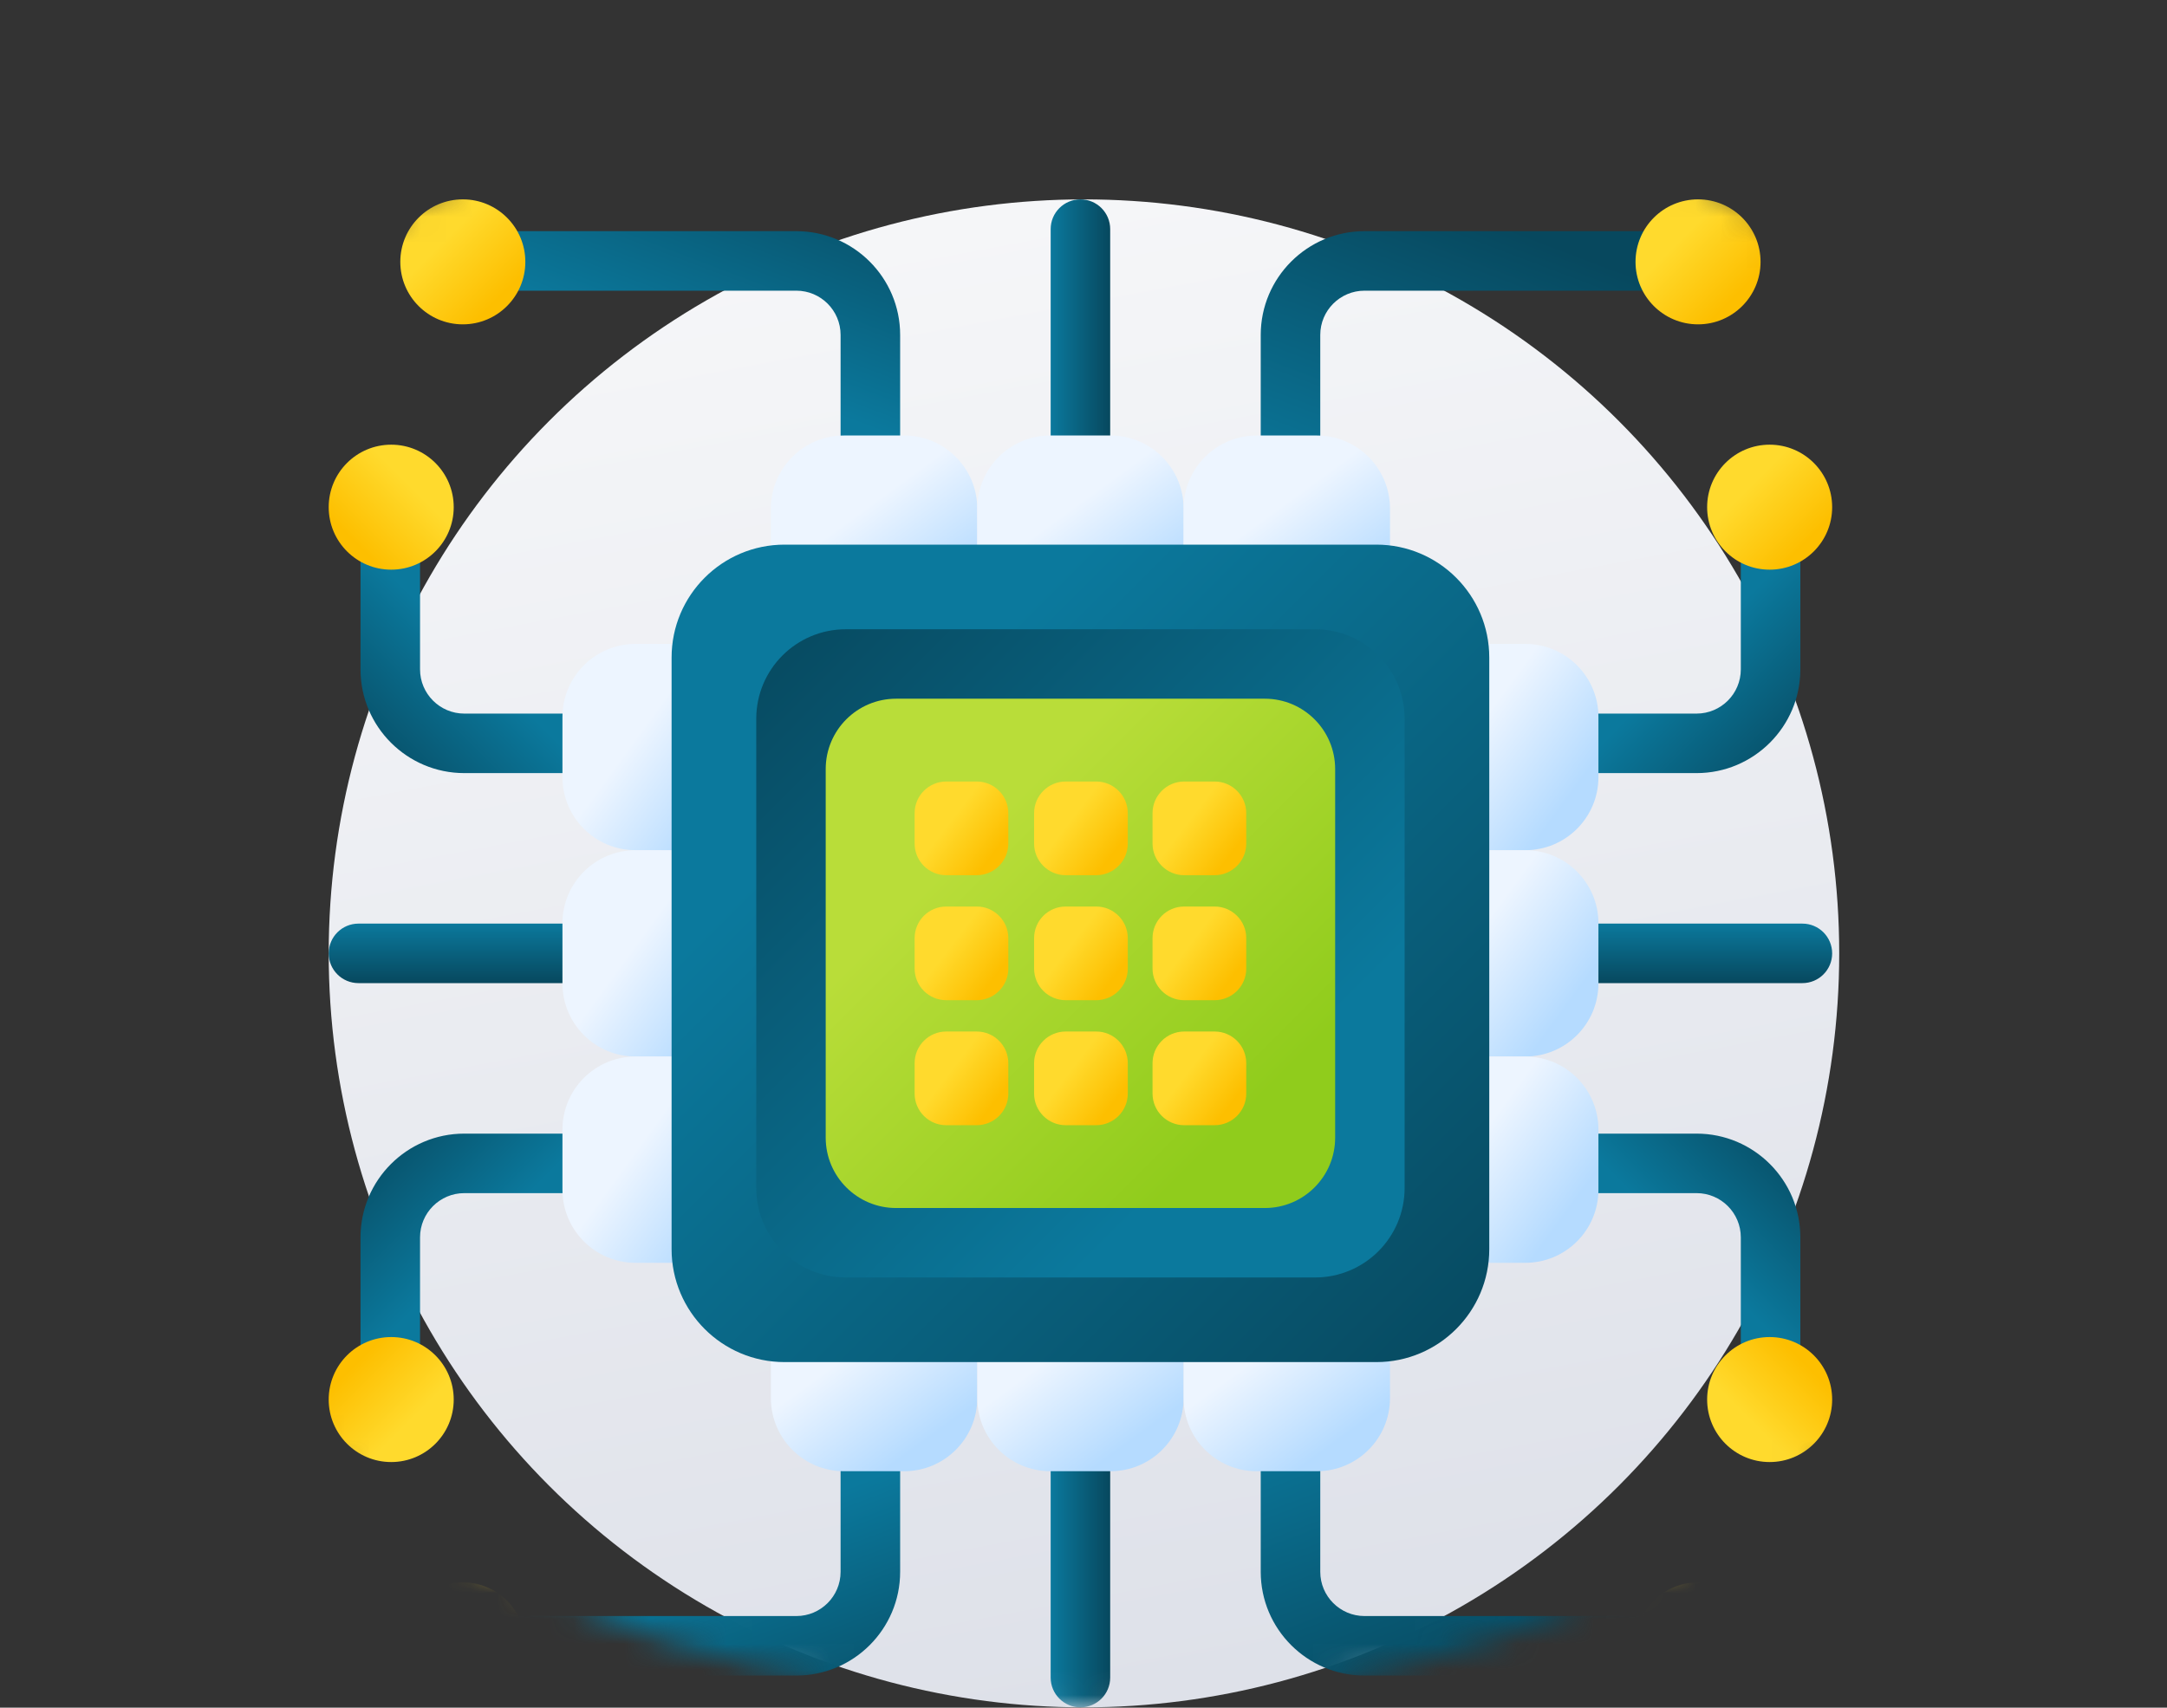 <svg width="85" height="67" viewBox="0 0 85 67" fill="none" xmlns="http://www.w3.org/2000/svg">
<rect x="0" y="0" width="85" height="67" fill="#333333" stroke="none"/>
<ellipse cx="42.518" cy="37.406" rx="29.625" ry="29.583" fill="url(#paint0_linear_9_1941)"/>
<mask id="mask0_9_1941" style="mask-type:alpha" maskUnits="userSpaceOnUse" x="0" y="0" width="85" height="67">
<ellipse cx="42.288" cy="33.892" rx="41.803" ry="33.097" fill="white"/>
</mask>
<g mask="url(#mask0_9_1941)">
<path d="M31.237 65.741H18.913C18.268 65.741 17.745 65.219 17.745 64.573C17.745 63.929 18.268 63.406 18.913 63.406H31.237C32.194 63.406 32.972 62.628 32.972 61.671V56.079C32.972 55.434 33.495 54.912 34.14 54.912C34.785 54.912 35.308 55.434 35.308 56.079V61.671C35.308 63.915 33.482 65.741 31.237 65.741Z" fill="url(#paint1_linear_9_1941)"/>
<circle cx="18.154" cy="64.537" r="2.452" fill="url(#paint2_linear_9_1941)"/>
<path d="M53.522 65.741H65.847C66.492 65.741 67.014 65.219 67.014 64.573C67.014 63.929 66.491 63.406 65.847 63.406H53.522C52.566 63.406 51.787 62.628 51.787 61.671V56.079C51.787 55.434 51.264 54.912 50.62 54.912C49.975 54.912 49.452 55.434 49.452 56.079V61.671C49.452 63.915 51.278 65.741 53.522 65.741Z" fill="url(#paint3_linear_9_1941)"/>
<circle cx="66.605" cy="64.537" r="2.452" fill="url(#paint4_linear_9_1941)"/>
<path d="M42.38 66.989C41.735 66.989 41.212 66.466 41.212 65.821V56.079C41.212 55.434 41.735 54.912 42.38 54.912C43.025 54.912 43.547 55.434 43.547 56.079V65.821C43.547 66.466 43.025 66.989 42.38 66.989Z" fill="url(#paint5_linear_9_1941)"/>
<path d="M31.237 9.07H18.913C18.268 9.07 17.745 9.592 17.745 10.237C17.745 10.882 18.268 11.405 18.913 11.405H31.237C32.194 11.405 32.972 12.183 32.972 13.14V18.732C32.972 19.376 33.495 19.899 34.14 19.899C34.785 19.899 35.308 19.376 35.308 18.732V13.14C35.308 10.896 33.482 9.07 31.237 9.07Z" fill="url(#paint6_linear_9_1941)"/>
<circle cx="18.154" cy="10.274" r="2.452" fill="url(#paint7_linear_9_1941)"/>
<path d="M53.522 9.07H65.847C66.492 9.07 67.014 9.592 67.014 10.237C67.014 10.882 66.491 11.405 65.847 11.405H53.522C52.566 11.405 51.787 12.183 51.787 13.14V18.732C51.787 19.376 51.264 19.899 50.62 19.899C49.975 19.899 49.452 19.376 49.452 18.732V13.14C49.452 10.896 51.278 9.07 53.522 9.07Z" fill="url(#paint8_linear_9_1941)"/>
<circle cx="66.605" cy="10.274" r="2.452" fill="url(#paint9_linear_9_1941)"/>
<path d="M42.38 7.822C41.735 7.822 41.212 8.345 41.212 8.99V18.732C41.212 19.377 41.735 19.899 42.38 19.899C43.025 19.899 43.547 19.377 43.547 18.732V8.99C43.547 8.345 43.025 7.822 42.38 7.822Z" fill="url(#paint10_linear_9_1941)"/>
<path d="M14.141 26.263V20.658C14.141 20.013 14.664 19.49 15.309 19.49C15.954 19.49 16.476 20.013 16.476 20.658V26.263C16.476 27.22 17.255 27.998 18.211 27.998H23.803C24.448 27.998 24.971 28.521 24.971 29.166C24.971 29.81 24.448 30.333 23.803 30.333H18.211C15.967 30.333 14.141 28.507 14.141 26.263Z" fill="url(#paint11_linear_9_1941)"/>
<circle cx="15.345" cy="19.899" r="2.452" fill="url(#paint12_linear_9_1941)"/>
<path d="M14.141 48.548V54.153C14.141 54.798 14.664 55.321 15.309 55.321C15.954 55.321 16.476 54.798 16.476 54.153V48.548C16.476 47.591 17.255 46.813 18.211 46.813H23.803C24.448 46.813 24.971 46.29 24.971 45.645C24.971 45.001 24.448 44.478 23.803 44.478H18.211C15.967 44.478 14.141 46.303 14.141 48.548Z" fill="url(#paint13_linear_9_1941)"/>
<circle cx="15.345" cy="54.912" r="2.452" fill="url(#paint14_linear_9_1941)"/>
<path d="M12.893 37.406C12.893 36.761 13.416 36.238 14.061 36.238H23.803C24.448 36.238 24.97 36.761 24.97 37.406C24.97 38.05 24.448 38.573 23.803 38.573H14.061C13.416 38.573 12.893 38.05 12.893 37.406Z" fill="url(#paint15_linear_9_1941)"/>
<path d="M70.618 26.263V20.658C70.618 20.013 70.096 19.49 69.451 19.49C68.806 19.49 68.283 20.013 68.283 20.658V26.263C68.283 27.22 67.505 27.998 66.548 27.998H60.957C60.312 27.998 59.789 28.521 59.789 29.166C59.789 29.81 60.312 30.333 60.957 30.333H66.548C68.793 30.333 70.618 28.507 70.618 26.263Z" fill="url(#paint16_linear_9_1941)"/>
<circle cx="69.414" cy="19.899" r="2.452" fill="url(#paint17_linear_9_1941)"/>
<path d="M70.618 48.548V54.153C70.618 54.798 70.096 55.321 69.451 55.321C68.806 55.321 68.283 54.798 68.283 54.153V48.548C68.283 47.591 67.505 46.813 66.548 46.813H60.957C60.312 46.813 59.789 46.29 59.789 45.645C59.789 45.001 60.312 44.478 60.957 44.478H66.548C68.793 44.478 70.618 46.303 70.618 48.548Z" fill="url(#paint18_linear_9_1941)"/>
<circle cx="69.414" cy="54.912" r="2.452" fill="url(#paint19_linear_9_1941)"/>
<path d="M71.866 37.406C71.866 36.761 71.344 36.238 70.699 36.238H60.957C60.312 36.238 59.789 36.761 59.789 37.406C59.789 38.05 60.312 38.573 60.957 38.573H70.699C71.343 38.573 71.866 38.05 71.866 37.406Z" fill="url(#paint20_linear_9_1941)"/>
<path d="M59.829 33.358H57.644C56.059 33.358 54.775 32.074 54.775 30.49V28.132C54.775 26.548 56.059 25.264 57.644 25.264H59.829C61.414 25.264 62.698 26.548 62.698 28.132V30.49C62.698 32.074 61.414 33.358 59.829 33.358Z" fill="url(#paint21_linear_9_1941)"/>
<path d="M59.829 41.453H57.644C56.059 41.453 54.775 40.169 54.775 38.584V36.227C54.775 34.642 56.059 33.358 57.644 33.358H59.829C61.414 33.358 62.698 34.642 62.698 36.227V38.584C62.698 40.169 61.414 41.453 59.829 41.453Z" fill="url(#paint22_linear_9_1941)"/>
<path d="M59.829 49.547H57.644C56.059 49.547 54.775 48.263 54.775 46.679V44.321C54.775 42.737 56.059 41.453 57.644 41.453H59.829C61.414 41.453 62.698 42.737 62.698 44.321V46.679C62.698 48.263 61.414 49.547 59.829 49.547Z" fill="url(#paint23_linear_9_1941)"/>
<path d="M27.116 33.358H24.93C23.346 33.358 22.062 32.074 22.062 30.49V28.132C22.062 26.548 23.346 25.264 24.93 25.264H27.116C28.7 25.264 29.984 26.548 29.984 28.132V30.49C29.984 32.074 28.7 33.358 27.116 33.358Z" fill="url(#paint24_linear_9_1941)"/>
<path d="M27.116 41.453H24.93C23.346 41.453 22.062 40.169 22.062 38.584V36.227C22.062 34.642 23.346 33.358 24.93 33.358H27.116C28.7 33.358 29.984 34.642 29.984 36.227V38.584C29.984 40.169 28.7 41.453 27.116 41.453Z" fill="url(#paint25_linear_9_1941)"/>
<path d="M27.116 49.547H24.93C23.346 49.547 22.062 48.263 22.062 46.679V44.321C22.062 42.737 23.346 41.453 24.93 41.453H27.116C28.7 41.453 29.984 42.737 29.984 44.321V46.679C29.984 48.263 28.7 49.547 27.116 49.547Z" fill="url(#paint26_linear_9_1941)"/>
<path d="M38.333 54.855V52.67C38.333 51.085 37.048 49.801 35.464 49.801H33.106C31.522 49.801 30.238 51.085 30.238 52.67V54.855C30.238 56.439 31.522 57.724 33.106 57.724H35.464C37.048 57.724 38.333 56.439 38.333 54.855Z" fill="url(#paint27_linear_9_1941)"/>
<path d="M46.427 54.855V52.67C46.427 51.085 45.143 49.801 43.559 49.801H41.201C39.617 49.801 38.333 51.085 38.333 52.67V54.855C38.333 56.439 39.617 57.724 41.201 57.724H43.559C45.143 57.724 46.427 56.439 46.427 54.855Z" fill="url(#paint28_linear_9_1941)"/>
<path d="M54.522 54.855V52.67C54.522 51.085 53.237 49.801 51.653 49.801H49.295C47.711 49.801 46.427 51.085 46.427 52.67V54.855C46.427 56.439 47.711 57.724 49.295 57.724H51.653C53.237 57.724 54.522 56.439 54.522 54.855Z" fill="url(#paint29_linear_9_1941)"/>
<path d="M38.333 22.141V19.956C38.333 18.372 37.048 17.087 35.464 17.087H33.106C31.522 17.087 30.238 18.372 30.238 19.956V22.141C30.238 23.726 31.522 25.01 33.106 25.01H35.464C37.048 25.01 38.333 23.726 38.333 22.141Z" fill="url(#paint30_linear_9_1941)"/>
<path d="M46.427 22.141V19.956C46.427 18.372 45.143 17.087 43.559 17.087H41.201C39.617 17.087 38.333 18.372 38.333 19.956V22.141C38.333 23.726 39.617 25.01 41.201 25.01H43.559C45.143 25.01 46.427 23.726 46.427 22.141Z" fill="url(#paint31_linear_9_1941)"/>
<path d="M54.522 22.141V19.956C54.522 18.372 53.237 17.087 51.653 17.087H49.295C47.711 17.087 46.427 18.372 46.427 19.956V22.141C46.427 23.726 47.711 25.01 49.295 25.01H51.653C53.237 25.01 54.522 23.726 54.522 22.141Z" fill="url(#paint32_linear_9_1941)"/>
<path d="M53.986 53.442H30.774C28.327 53.442 26.343 51.458 26.343 49.012V25.799C26.343 23.353 28.327 21.369 30.774 21.369H53.986C56.432 21.369 58.416 23.353 58.416 25.799V49.012C58.416 51.458 56.432 53.442 53.986 53.442Z" fill="url(#paint33_linear_9_1941)"/>
<path d="M33.177 24.689H51.583C53.523 24.689 55.096 26.262 55.096 28.202V46.609C55.096 48.549 53.523 50.122 51.583 50.122H33.177C31.236 50.122 29.664 48.549 29.664 46.609V28.202C29.664 26.262 31.236 24.689 33.177 24.689Z" fill="url(#paint34_linear_9_1941)"/>
<path d="M49.611 47.397H35.149C33.624 47.397 32.388 46.161 32.388 44.636V30.174C32.388 28.65 33.624 27.414 35.149 27.414H49.611C51.135 27.414 52.371 28.65 52.371 30.174V44.637C52.371 46.161 51.135 47.397 49.611 47.397Z" fill="url(#paint35_linear_9_1941)"/>
<path d="M38.311 34.339H37.116C36.431 34.339 35.876 33.783 35.876 33.098V31.904C35.876 31.219 36.431 30.663 37.116 30.663H38.311C38.996 30.663 39.551 31.219 39.551 31.904V33.098C39.551 33.783 38.996 34.339 38.311 34.339Z" fill="url(#paint36_linear_9_1941)"/>
<path d="M42.997 34.339H41.802C41.117 34.339 40.562 33.783 40.562 33.098V31.904C40.562 31.219 41.117 30.663 41.802 30.663H42.997C43.682 30.663 44.237 31.219 44.237 31.904V33.098C44.237 33.783 43.682 34.339 42.997 34.339Z" fill="url(#paint37_linear_9_1941)"/>
<path d="M47.643 34.339H46.449C45.764 34.339 45.208 33.783 45.208 33.098V31.904C45.208 31.219 45.764 30.663 46.449 30.663H47.643C48.328 30.663 48.884 31.219 48.884 31.904V33.098C48.884 33.783 48.328 34.339 47.643 34.339Z" fill="url(#paint38_linear_9_1941)"/>
<path d="M38.311 39.243H37.116C36.431 39.243 35.876 38.688 35.876 38.003V36.808C35.876 36.123 36.431 35.568 37.116 35.568H38.311C38.996 35.568 39.551 36.123 39.551 36.808V38.003C39.551 38.688 38.996 39.243 38.311 39.243Z" fill="url(#paint39_linear_9_1941)"/>
<path d="M42.997 39.243H41.802C41.117 39.243 40.562 38.688 40.562 38.003V36.808C40.562 36.123 41.117 35.568 41.802 35.568H42.997C43.682 35.568 44.237 36.123 44.237 36.808V38.003C44.237 38.688 43.682 39.243 42.997 39.243Z" fill="url(#paint40_linear_9_1941)"/>
<path d="M47.643 39.243H46.449C45.764 39.243 45.208 38.688 45.208 38.003V36.808C45.208 36.123 45.764 35.568 46.449 35.568H47.643C48.328 35.568 48.884 36.123 48.884 36.808V38.003C48.884 38.688 48.328 39.243 47.643 39.243Z" fill="url(#paint41_linear_9_1941)"/>
<path d="M38.311 44.148H37.116C36.431 44.148 35.876 43.592 35.876 42.907V41.713C35.876 41.028 36.431 40.472 37.116 40.472H38.311C38.996 40.472 39.551 41.028 39.551 41.713V42.907C39.551 43.592 38.996 44.148 38.311 44.148Z" fill="url(#paint42_linear_9_1941)"/>
<path d="M42.997 44.148H41.802C41.117 44.148 40.562 43.592 40.562 42.907V41.713C40.562 41.028 41.117 40.472 41.802 40.472H42.997C43.682 40.472 44.237 41.028 44.237 41.713V42.907C44.237 43.592 43.682 44.148 42.997 44.148Z" fill="url(#paint43_linear_9_1941)"/>
<path d="M47.643 44.148H46.449C45.764 44.148 45.208 43.592 45.208 42.907V41.713C45.208 41.028 45.764 40.472 46.449 40.472H47.643C48.328 40.472 48.884 41.028 48.884 41.713V42.907C48.884 43.592 48.328 44.148 47.643 44.148Z" fill="url(#paint44_linear_9_1941)"/>
</g>
<defs>
<linearGradient id="paint0_linear_9_1941" x1="-12.032" y1="-4.723" x2="2.843" y2="74.443" gradientUnits="userSpaceOnUse">
<stop stop-color="#FEFEFE"/>
<stop offset="1" stop-color="#DEE1E9"/>
</linearGradient>
<linearGradient id="paint1_linear_9_1941" x1="20.673" y1="63.125" x2="24.218" y2="72.447" gradientUnits="userSpaceOnUse">
<stop stop-color="#0B799D"/>
<stop offset="1" stop-color="#07485E"/>
</linearGradient>
<linearGradient id="paint2_linear_9_1941" x1="16.272" y1="64.843" x2="18.46" y2="67.031" gradientUnits="userSpaceOnUse">
<stop stop-color="#FFDA2D"/>
<stop offset="1" stop-color="#FDBF00"/>
</linearGradient>
<linearGradient id="paint3_linear_9_1941" x1="41.594" y1="58.492" x2="46.268" y2="70.785" gradientUnits="userSpaceOnUse">
<stop stop-color="#0B799D"/>
<stop offset="1" stop-color="#07485E"/>
</linearGradient>
<linearGradient id="paint4_linear_9_1941" x1="64.723" y1="64.843" x2="66.911" y2="67.031" gradientUnits="userSpaceOnUse">
<stop stop-color="#FFDA2D"/>
<stop offset="1" stop-color="#FDBF00"/>
</linearGradient>
<linearGradient id="paint5_linear_9_1941" x1="41.212" y1="66.989" x2="43.547" y2="66.989" gradientUnits="userSpaceOnUse">
<stop stop-color="#0B799D"/>
<stop offset="1" stop-color="#07485E"/>
</linearGradient>
<linearGradient id="paint6_linear_9_1941" x1="33.21" y1="16.453" x2="36.754" y2="7.131" gradientUnits="userSpaceOnUse">
<stop stop-color="#0B799D"/>
<stop offset="1" stop-color="#07485E"/>
</linearGradient>
<linearGradient id="paint7_linear_9_1941" x1="16.272" y1="10.58" x2="18.46" y2="12.768" gradientUnits="userSpaceOnUse">
<stop stop-color="#FFDA2D"/>
<stop offset="1" stop-color="#FDBF00"/>
</linearGradient>
<linearGradient id="paint8_linear_9_1941" x1="58.126" y1="22.605" x2="62.8" y2="10.312" gradientUnits="userSpaceOnUse">
<stop stop-color="#0B799D"/>
<stop offset="1" stop-color="#07485E"/>
</linearGradient>
<linearGradient id="paint9_linear_9_1941" x1="64.723" y1="10.58" x2="66.911" y2="12.768" gradientUnits="userSpaceOnUse">
<stop stop-color="#FFDA2D"/>
<stop offset="1" stop-color="#FDBF00"/>
</linearGradient>
<linearGradient id="paint10_linear_9_1941" x1="41.212" y1="19.899" x2="43.547" y2="19.899" gradientUnits="userSpaceOnUse">
<stop stop-color="#0B799D"/>
<stop offset="1" stop-color="#07485E"/>
</linearGradient>
<linearGradient id="paint11_linear_9_1941" x1="16.31" y1="23.514" x2="11.66" y2="28.152" gradientUnits="userSpaceOnUse">
<stop stop-color="#0B799D"/>
<stop offset="1" stop-color="#07485E"/>
</linearGradient>
<linearGradient id="paint12_linear_9_1941" x1="15.04" y1="18.017" x2="12.852" y2="20.205" gradientUnits="userSpaceOnUse">
<stop stop-color="#FFDA2D"/>
<stop offset="1" stop-color="#FDBF00"/>
</linearGradient>
<linearGradient id="paint13_linear_9_1941" x1="20.947" y1="46.647" x2="16.298" y2="42.009" gradientUnits="userSpaceOnUse">
<stop stop-color="#0B799D"/>
<stop offset="1" stop-color="#07485E"/>
</linearGradient>
<linearGradient id="paint14_linear_9_1941" x1="17.228" y1="54.606" x2="15.04" y2="52.418" gradientUnits="userSpaceOnUse">
<stop stop-color="#FFDA2D"/>
<stop offset="1" stop-color="#FDBF00"/>
</linearGradient>
<linearGradient id="paint15_linear_9_1941" x1="12.893" y1="36.238" x2="12.893" y2="38.573" gradientUnits="userSpaceOnUse">
<stop stop-color="#0B799D"/>
<stop offset="1" stop-color="#07485E"/>
</linearGradient>
<linearGradient id="paint16_linear_9_1941" x1="63.812" y1="28.164" x2="68.462" y2="32.801" gradientUnits="userSpaceOnUse">
<stop stop-color="#0B799D"/>
<stop offset="1" stop-color="#07485E"/>
</linearGradient>
<linearGradient id="paint17_linear_9_1941" x1="67.532" y1="20.205" x2="69.72" y2="22.393" gradientUnits="userSpaceOnUse">
<stop stop-color="#FFDA2D"/>
<stop offset="1" stop-color="#FDBF00"/>
</linearGradient>
<linearGradient id="paint18_linear_9_1941" x1="68.45" y1="51.297" x2="73.099" y2="46.659" gradientUnits="userSpaceOnUse">
<stop stop-color="#0B799D"/>
<stop offset="1" stop-color="#07485E"/>
</linearGradient>
<linearGradient id="paint19_linear_9_1941" x1="69.72" y1="56.794" x2="71.908" y2="54.606" gradientUnits="userSpaceOnUse">
<stop stop-color="#FFDA2D"/>
<stop offset="1" stop-color="#FDBF00"/>
</linearGradient>
<linearGradient id="paint20_linear_9_1941" x1="59.789" y1="36.238" x2="59.789" y2="38.573" gradientUnits="userSpaceOnUse">
<stop stop-color="#0B799D"/>
<stop offset="1" stop-color="#07485E"/>
</linearGradient>
<linearGradient id="paint21_linear_9_1941" x1="56.52" y1="30.483" x2="60.173" y2="33.149" gradientUnits="userSpaceOnUse">
<stop stop-color="#EDF5FF"/>
<stop offset="1" stop-color="#B5DBFF"/>
</linearGradient>
<linearGradient id="paint22_linear_9_1941" x1="56.52" y1="38.577" x2="60.173" y2="41.244" gradientUnits="userSpaceOnUse">
<stop stop-color="#EDF5FF"/>
<stop offset="1" stop-color="#B5DBFF"/>
</linearGradient>
<linearGradient id="paint23_linear_9_1941" x1="56.52" y1="46.672" x2="60.173" y2="49.338" gradientUnits="userSpaceOnUse">
<stop stop-color="#EDF5FF"/>
<stop offset="1" stop-color="#B5DBFF"/>
</linearGradient>
<linearGradient id="paint24_linear_9_1941" x1="23.806" y1="30.483" x2="27.459" y2="33.149" gradientUnits="userSpaceOnUse">
<stop stop-color="#EDF5FF"/>
<stop offset="1" stop-color="#B5DBFF"/>
</linearGradient>
<linearGradient id="paint25_linear_9_1941" x1="23.806" y1="38.577" x2="27.459" y2="41.244" gradientUnits="userSpaceOnUse">
<stop stop-color="#EDF5FF"/>
<stop offset="1" stop-color="#B5DBFF"/>
</linearGradient>
<linearGradient id="paint26_linear_9_1941" x1="23.806" y1="46.672" x2="27.459" y2="49.338" gradientUnits="userSpaceOnUse">
<stop stop-color="#EDF5FF"/>
<stop offset="1" stop-color="#B5DBFF"/>
</linearGradient>
<linearGradient id="paint27_linear_9_1941" x1="31.78" y1="54.229" x2="34.447" y2="57.883" gradientUnits="userSpaceOnUse">
<stop stop-color="#EDF5FF"/>
<stop offset="1" stop-color="#B5DBFF"/>
</linearGradient>
<linearGradient id="paint28_linear_9_1941" x1="39.875" y1="54.229" x2="42.541" y2="57.882" gradientUnits="userSpaceOnUse">
<stop stop-color="#EDF5FF"/>
<stop offset="1" stop-color="#B5DBFF"/>
</linearGradient>
<linearGradient id="paint29_linear_9_1941" x1="47.969" y1="54.229" x2="50.636" y2="57.882" gradientUnits="userSpaceOnUse">
<stop stop-color="#EDF5FF"/>
<stop offset="1" stop-color="#B5DBFF"/>
</linearGradient>
<linearGradient id="paint30_linear_9_1941" x1="31.78" y1="21.515" x2="34.447" y2="25.169" gradientUnits="userSpaceOnUse">
<stop stop-color="#EDF5FF"/>
<stop offset="1" stop-color="#B5DBFF"/>
</linearGradient>
<linearGradient id="paint31_linear_9_1941" x1="39.875" y1="21.515" x2="42.541" y2="25.169" gradientUnits="userSpaceOnUse">
<stop stop-color="#EDF5FF"/>
<stop offset="1" stop-color="#B5DBFF"/>
</linearGradient>
<linearGradient id="paint32_linear_9_1941" x1="47.969" y1="21.515" x2="50.636" y2="25.169" gradientUnits="userSpaceOnUse">
<stop stop-color="#EDF5FF"/>
<stop offset="1" stop-color="#B5DBFF"/>
</linearGradient>
<linearGradient id="paint33_linear_9_1941" x1="22.366" y1="41.675" x2="46.649" y2="65.958" gradientUnits="userSpaceOnUse">
<stop stop-color="#0B799D"/>
<stop offset="1" stop-color="#07485E"/>
</linearGradient>
<linearGradient id="paint34_linear_9_1941" x1="58.249" y1="34.02" x2="38.994" y2="14.765" gradientUnits="userSpaceOnUse">
<stop stop-color="#0B799D"/>
<stop offset="1" stop-color="#07485E"/>
</linearGradient>
<linearGradient id="paint35_linear_9_1941" x1="32.673" y1="38.433" x2="43.407" y2="49.167" gradientUnits="userSpaceOnUse">
<stop stop-color="#B9DD39"/>
<stop offset="1" stop-color="#90CC1C"/>
</linearGradient>
<linearGradient id="paint36_linear_9_1941" x1="36.665" y1="33.03" x2="38.345" y2="34.309" gradientUnits="userSpaceOnUse">
<stop stop-color="#FFDA2D"/>
<stop offset="1" stop-color="#FDBF00"/>
</linearGradient>
<linearGradient id="paint37_linear_9_1941" x1="41.352" y1="33.03" x2="43.031" y2="34.309" gradientUnits="userSpaceOnUse">
<stop stop-color="#FFDA2D"/>
<stop offset="1" stop-color="#FDBF00"/>
</linearGradient>
<linearGradient id="paint38_linear_9_1941" x1="45.998" y1="33.029" x2="47.677" y2="34.309" gradientUnits="userSpaceOnUse">
<stop stop-color="#FFDA2D"/>
<stop offset="1" stop-color="#FDBF00"/>
</linearGradient>
<linearGradient id="paint39_linear_9_1941" x1="36.665" y1="37.934" x2="38.345" y2="39.213" gradientUnits="userSpaceOnUse">
<stop stop-color="#FFDA2D"/>
<stop offset="1" stop-color="#FDBF00"/>
</linearGradient>
<linearGradient id="paint40_linear_9_1941" x1="41.352" y1="37.934" x2="43.031" y2="39.213" gradientUnits="userSpaceOnUse">
<stop stop-color="#FFDA2D"/>
<stop offset="1" stop-color="#FDBF00"/>
</linearGradient>
<linearGradient id="paint41_linear_9_1941" x1="45.998" y1="37.934" x2="47.677" y2="39.213" gradientUnits="userSpaceOnUse">
<stop stop-color="#FFDA2D"/>
<stop offset="1" stop-color="#FDBF00"/>
</linearGradient>
<linearGradient id="paint42_linear_9_1941" x1="36.665" y1="42.838" x2="38.345" y2="44.118" gradientUnits="userSpaceOnUse">
<stop stop-color="#FFDA2D"/>
<stop offset="1" stop-color="#FDBF00"/>
</linearGradient>
<linearGradient id="paint43_linear_9_1941" x1="41.352" y1="42.838" x2="43.031" y2="44.118" gradientUnits="userSpaceOnUse">
<stop stop-color="#FFDA2D"/>
<stop offset="1" stop-color="#FDBF00"/>
</linearGradient>
<linearGradient id="paint44_linear_9_1941" x1="45.998" y1="42.838" x2="47.677" y2="44.118" gradientUnits="userSpaceOnUse">
<stop stop-color="#FFDA2D"/>
<stop offset="1" stop-color="#FDBF00"/>
</linearGradient>
</defs>
</svg>
